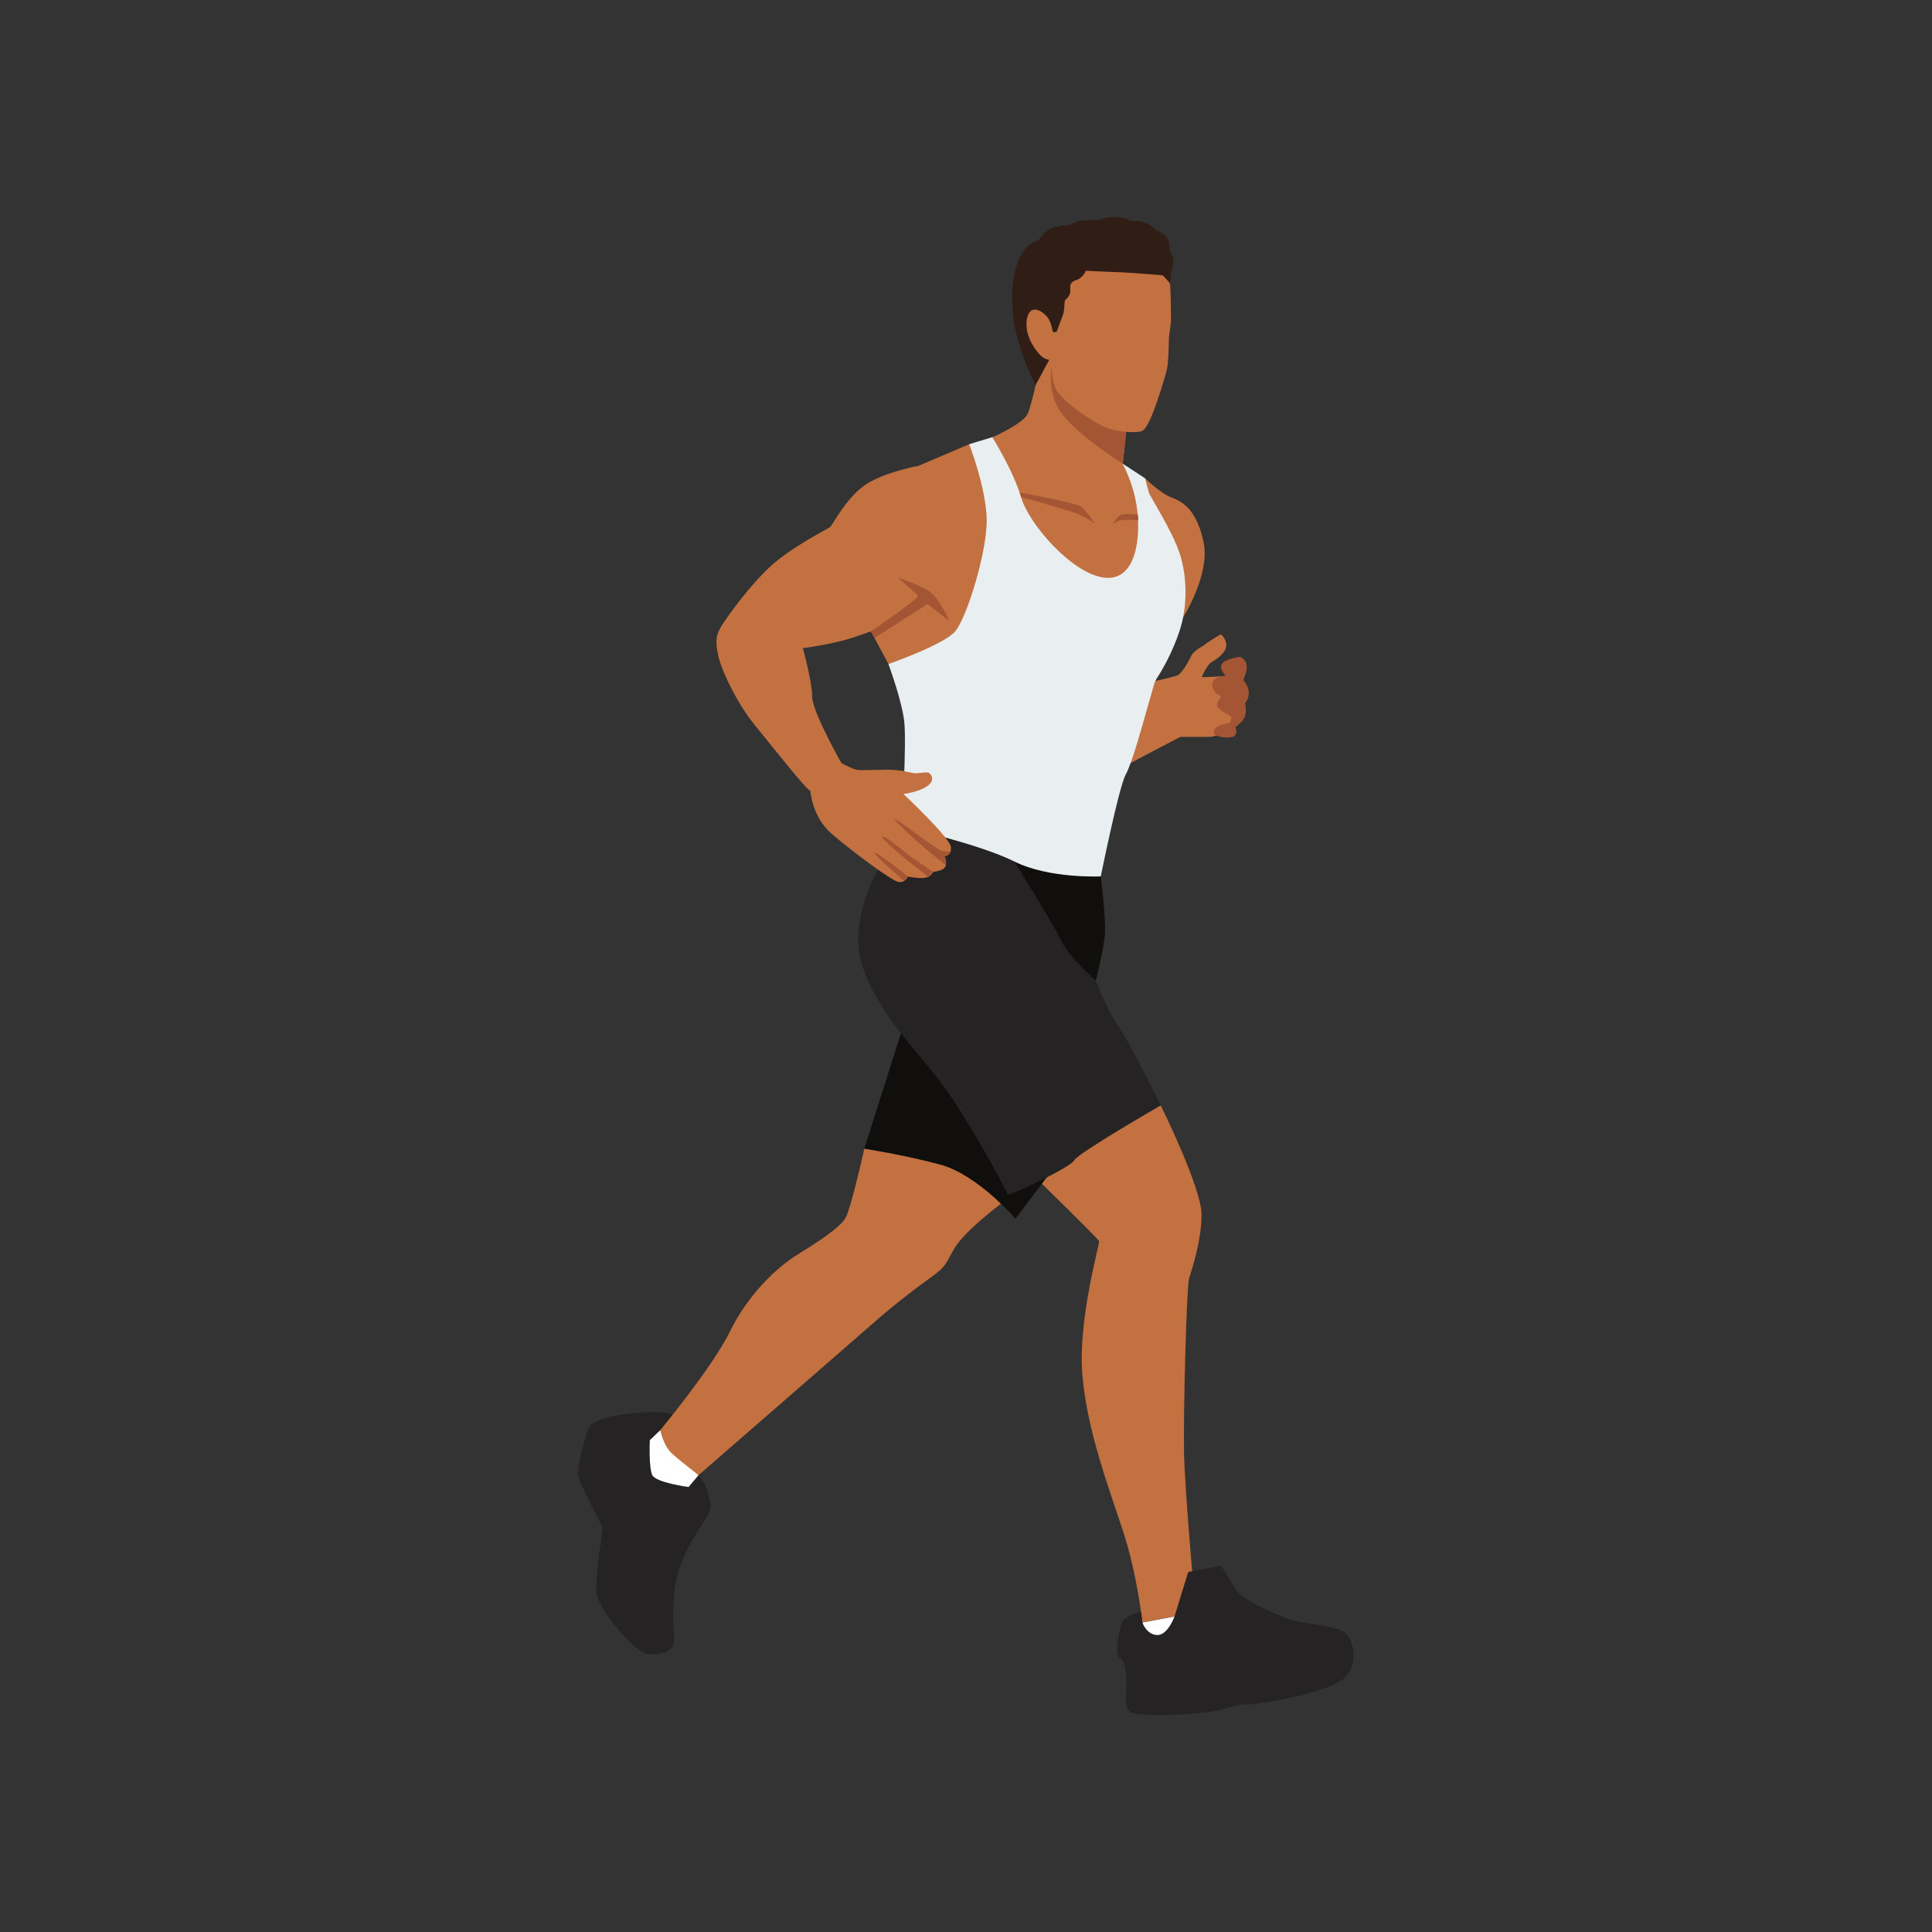 <?xml version="1.0" encoding="UTF-8" standalone="no"?>
<svg
   xmlns:dc="http://purl.org/dc/elements/1.1/"
   xmlns:cc="http://creativecommons.org/ns#"
   xmlns:rdf="http://www.w3.org/1999/02/22-rdf-syntax-ns#"
   xmlns:svg="http://www.w3.org/2000/svg"
   xmlns="http://www.w3.org/2000/svg"
   viewBox="0 0 2666.667 2666.667"
   height="2666.667"
   width="2666.667"
   xml:space="preserve"
   id="svg2"
   version="1.1"><rect x="0" y="0" width="2666.667" height="2666.667" fill="#333333" stroke="none"/><defs
     id="defs6" /><g
     transform="matrix(1.333,0,0,-1.333,0,2666.667)"
     id="g10"><g
       transform="scale(0.1)"
       id="g12"><g
         transform="scale(1.227)"
         id="g14"><path
           id="path16"
           style="fill:none;fill-opacity:1;fill-rule:nonzero;stroke:none"
           d="M 16300,0 H 0 V 16300 H 16300 V 0" /></g><path
         id="path18"
         style="fill:#252323;fill-opacity:1;fill-rule:nonzero;stroke:none"
         d="m 6979.9,5325.4 c 0,0 46.31,32.3 -95.97,51.7 -142.28,19.4 -355.7,-6.5 -478.57,-25.9 -122.88,-19.4 -252.23,-58.2 -291.02,-103.4 -38.81,-45.3 -142.28,-426.9 -129.35,-517.4 12.93,-90.6 245.75,-504.5 252.22,-543.3 6.47,-38.8 -84.08,-530.3 -58.21,-692 25.87,-161.6 403.3,-620.8 547.65,-620.8 144.34,0 252.22,32.3 253.25,155.2 1.03,122.9 -50.7,478.6 78.64,801.9 129.34,323.4 310.42,472.1 297.49,595 -12.93,122.9 -59.15,229.2 -122.88,304 -63.73,74.8 -253.25,595 -253.25,595" /><path
         id="path20"
         style="fill:#ffffff;fill-opacity:1;fill-rule:nonzero;stroke:none"
         d="m 6836.5,5196 -107.78,-103.5 c 0,0 -12.94,-284.5 25.86,-362.1 38.8,-77.6 375.1,-122.9 375.1,-122.9 l 103.47,122.9 -396.65,465.6" /><path
         id="path22"
         style="fill:#c37140;fill-opacity:1;fill-rule:nonzero;stroke:none"
         d="m 10716.8,7817.4 c 0,0 655.3,-638.1 664,-664 8.6,-25.9 -224.2,-819.2 -172.5,-1396.9 51.7,-577.7 275.9,-1164.1 422.5,-1612.5 146.6,-448.4 198.4,-939.9 198.4,-939.9 l 551.8,103.5 c 0,0 -112.1,1241.7 -120.7,1647 -8.6,405.2 25.9,1724.6 51.7,1810.8 25.9,86.2 129.4,388 129.4,663.9 0,276 -422.5,1129.6 -422.5,1129.6 0,0 -715.7,-103.4 -862.3,-215.5 -146.6,-112.1 -362.2,-319.1 -362.2,-319.1 l -77.6,-206.9" /><path
         id="path24"
         style="fill:#c37140;fill-opacity:1;fill-rule:nonzero;stroke:none"
         d="m 10364.2,7541.2 c 0,0 -354.5,-267.1 -466.57,-439.5 -112.1,-172.5 -68.99,-189.7 -275.94,-336.3 -206.95,-146.6 -448.39,-344.9 -525.99,-413.9 -77.61,-69 -1862.55,-1621.1 -1862.55,-1621.1 0,0 -189.7,146.6 -275.93,224.2 -86.23,77.6 -120.72,241.4 -120.72,241.4 0,0 543.24,655.3 724.33,1026.1 181.07,370.8 474.25,655.4 698.45,793.3 224.19,138 431.14,276 491.5,370.8 60.36,94.9 198.33,724.3 198.33,724.3 l 500.12,198.4 c 0,0 577.97,59.7 620.87,-12.6 42.9,-72.2 51,-84.7 95.3,-161.9 44.2,-77.3 198.8,-593.2 198.8,-593.2" /><path
         id="path26"
         style="fill:#100f0d;fill-opacity:1;fill-rule:nonzero;stroke:none"
         d="M 9329.2,9306.7 8949.11,8110.5 c 0,0 396.65,-60.3 784.68,-163.8 388.01,-103.5 780.11,-560.5 780.11,-560.5 l 418.5,551.9 -479.6,965.8 -1098.42,689.8 -25.18,-287" /><path
         id="path28"
         style="fill:#252323;fill-opacity:1;fill-rule:nonzero;stroke:none"
         d="m 11398,10930.2 c 0,0 51.7,-431.1 43.1,-586.3 -8.6,-155.2 -94.8,-491.5 -94.8,-491.5 0,0 120.7,-319.1 224.2,-457 103.4,-138 448.4,-836.5 448.4,-836.5 0,0 -853.7,-491.5 -896.8,-569.1 -43.1,-77.6 -689.9,-379.4 -689.9,-353.5 0,25.9 -379.4,732.9 -655.3,1112.3 -275.93,379.4 -698.45,767.5 -853.66,1276.2 -155.21,508.8 233.13,1100.3 275.93,1150.4 42.8,50 208.85,377.9 284.56,393.1 75.7,15.3 885.97,336.3 1253.57,94.9 367.5,-241.5 660.7,-733 660.7,-733" /><path
         id="path30"
         style="fill:#100f0d;fill-opacity:1;fill-rule:nonzero;stroke:none"
         d="m 10501.2,11085.4 c 0,0 422.6,-672.5 491.5,-827.7 69,-155.3 353.6,-405.3 353.6,-405.3 0,0 86.2,336.3 94.8,491.5 8.6,155.2 -43.1,586.3 -43.1,586.3 0,0 -293.2,491.5 -660.7,733 -302.9,199 -906.26,16 -1151.55,-63.1 l 915.45,-514.7" /><path
         id="path32"
         style="fill:#c37140;fill-opacity:1;fill-rule:nonzero;stroke:none"
         d="m 11707.2,12104.6 c 100.4,54.4 514.3,270 514.3,270 0,0 208,0 250.1,0 42,0 -16.2,3.2 42,0 58.2,-3.3 161.7,45.2 161.7,45.2 0,0 122.8,87.3 116.4,219.9 -6.5,132.6 -22.7,371.9 -22.7,371.9 0,0 -323.3,-25.9 -323.3,-16.2 0,9.7 55,126.1 97,152 42,25.9 139,84.1 152,158.4 12.9,74.4 -45.3,129.4 -55,129.4 -9.7,0 -150.7,-90.6 -165.9,-106.7 -15.2,-16.2 -112.2,-52 -144.5,-124.6 -32.4,-72.7 -100.3,-172.9 -129.4,-189.1 -29.1,-16.1 -268.3,-67.9 -268.3,-67.9 l -355.8,-465.6 131.4,-376.7" /><path
         id="path34"
         style="fill:#c37140;fill-opacity:1;fill-rule:nonzero;stroke:none"
         d="m 10035.6,15405.5 -526.01,-224.2 c 0,0 -375.09,-69 -564.8,-206.9 -189.7,-138 -327.66,-409.6 -349.22,-426.9 -21.56,-17.2 -400.97,-206.9 -620.85,-409.6 -219.88,-202.6 -448.39,-526 -500.13,-607.9 -51.73,-81.9 -77.6,-152.1 -34.49,-326.1 43.12,-174 202.64,-493 366.48,-695.7 163.83,-202.6 571.26,-715.7 584.2,-689.8 12.93,25.9 336.18,258.7 336.18,258.7 0,0 -316.78,556.2 -316.78,711.4 0,155.2 -97.01,504.4 -97.01,504.4 0,0 329.82,45.3 517.37,109.9 187.55,64.7 187.55,64.7 187.55,64.7 l 181.08,-338.4 c 0,0 607.91,-211.3 776.06,2.1 168.17,213.4 400.97,1015.4 400.97,1015.4 0,0 21.6,827.8 0,922.6 -21.6,94.9 -340.6,336.3 -340.6,336.3" /><path
         id="path36"
         style="fill:#c37140;fill-opacity:1;fill-rule:nonzero;stroke:none"
         d="m 11857.2,15052 c 0,0 157.3,-155.2 273.8,-198.4 116.4,-43.1 263,-129.3 331.9,-465.6 69,-336.3 -212.7,-776.5 -212.7,-776.5 l -462.9,341.1 69.9,1099.4" /><path
         id="path38"
         style="fill:#e9eef1;fill-opacity:1;fill-rule:nonzero;stroke:none"
         d="m 10277,15478.8 -241.4,-73.3 c 0,0 172.4,-442.6 181.1,-773.2 8.6,-330.5 -207,-1029 -327.7,-1166.9 -120.72,-138 -689.83,-336.3 -689.83,-336.3 0,0 137.97,-370.8 163.84,-595 25.87,-224.2 -25.87,-1086.5 -25.87,-1086.5 0,0 801.96,-181.1 1164.06,-362.2 362.2,-181 896.8,-155.2 896.8,-155.2 0,0 186.6,922.7 257.2,1052 70.5,129.4 174,517.4 234.3,724.3 60.4,207 60.4,232.9 94.9,284.6 34.5,51.7 155.2,250.1 232.8,491.5 77.6,241.5 77.6,543.2 0,784.7 -77.6,241.4 -308.3,593.7 -321.2,637.4 -13,43.8 -38.8,147.3 -38.8,147.3 l -230.7,150.9 -1349.5,275.9" /><g
         transform="scale(1.014)"
         id="g40"><path
           id="path42"
           style="fill:#c37140;fill-opacity:1;fill-rule:nonzero;stroke:none"
           d="m 10640,16101.1 c 0,0 -98.4,-506.8 -149.3,-604.6 -51,-97.8 -357.2,-233.8 -357.2,-233.8 0,0 212.3,-335.9 293.3,-612.2 80.8,-276.3 523,-782.2 850.3,-820.5 327.4,-38.2 369.9,412.4 335.9,688.7 -34.1,276.4 -148.8,471.9 -148.8,471.9 l 55.3,514.4 -744,795 -135.5,-198.9" /></g><path
         id="path44"
         style="fill:#a45634;fill-opacity:1;fill-rule:nonzero;stroke:none"
         d="m 10892.3,16217 c 0,0 -50.5,-220.8 59.5,-427.8 109.9,-206.9 515.2,-487.2 674.7,-586.3 l 35.6,331.4 -522.8,668.8 -247,13.9" /><path
         id="path46"
         style="fill:#a45634;fill-opacity:1;fill-rule:nonzero;stroke:none"
         d="m 10574.4,14857.9 c 69.1,-17.2 474.4,-133.6 569.2,-168.1 94.9,-34.5 194,-107.8 194,-107.8 0,0 -86.2,133.7 -142.2,176.8 -56.1,43.1 -635.8,145.9 -635.8,145.9 l 14.8,-46.8" /><path
         id="path48"
         style="fill:#a45634;fill-opacity:1;fill-rule:nonzero;stroke:none"
         d="m 11787.3,14616.5 c 0,0 -152.2,12.9 -186.7,0 -34.4,-12.9 -77.6,-34.5 -77.6,-34.5 0,0 43.2,81.9 94.9,94.9 51.7,12.9 164.4,0 164.4,0 l 5,-60.4" /><path
         id="path50"
         style="fill:#a45634;fill-opacity:1;fill-rule:nonzero;stroke:none"
         d="m 9828.64,13573.1 -224.19,176.8 -549.92,-350.5 -36.44,68.1 c 0,0 495.82,338.5 487.19,364.3 -8.62,25.9 -211.26,191.7 -211.26,191.7 0,0 176.77,-53.7 306.12,-127 129.34,-73.3 228.5,-323.4 228.5,-323.4" /><path
         id="path52"
         style="fill:#c37140;fill-opacity:1;fill-rule:nonzero;stroke:none"
         d="m 8390.78,11818.4 c 0,0 15.08,-267.3 217.73,-444.1 202.63,-176.8 616.53,-482.9 689.82,-500.1 73.3,-17.3 103.48,54.8 103.48,54.8 0,0 101.32,-22.5 172.46,-13.9 71.14,8.7 81.91,60.4 90.53,62.6 8.63,2.1 120.73,8.6 129.35,71.1 8.62,62.5 -17.25,90.5 -17.25,90.5 0,0 77.61,-2.1 68.99,94.9 -8.62,97 -491.37,549.5 -491.37,549.5 0,0 150.76,17.4 241.31,77.8 90.53,60.4 49.58,118.6 26.94,138 -22.63,19.4 -109.94,-6.5 -158.44,0 -48.51,6.4 -90.55,22.6 -190.79,32.3 -100.24,9.7 -320.12,-6.5 -391.26,0 -71.14,6.5 -313.38,153.2 -313.38,153.2 l -178.12,-366.6" /><path
         id="path54"
         style="fill:#a45634;fill-opacity:1;fill-rule:nonzero;stroke:none"
         d="m 9745.64,11197.5 c -67.9,22.7 -459.17,333.1 -481.8,326.6 -22.63,-6.4 378.33,-371.8 530.31,-475.3 8.62,62.5 -17.24,90.5 -17.24,90.5 0,0 50.49,-1.3 65.47,49.1 -29.75,-2.1 -65.58,-1.2 -96.74,9.1" /><path
         id="path56"
         style="fill:#a45634;fill-opacity:1;fill-rule:nonzero;stroke:none"
         d="m 9137.73,11343.1 c -25.86,-6.5 142.28,-158.5 294.26,-274.9 77.03,-59 137.36,-108.7 178.22,-143.3 39.34,17.7 47.71,51 54.59,52.8 0,0 -187.54,116.4 -294.25,203.7 -106.71,87.3 -206.95,168.1 -232.82,161.7" /><path
         id="path58"
         style="fill:#a45634;fill-opacity:1;fill-rule:nonzero;stroke:none"
         d="m 9056.89,11174.9 c -19.71,-7.4 199,-200.6 304.2,-292.2 28.23,16.7 40.72,46.3 40.72,46.3 0,0 -319.05,255.6 -344.92,245.9" /><path
         id="path60"
         style="fill:#a45634;fill-opacity:1;fill-rule:nonzero;stroke:none"
         d="m 12840.2,13203.9 c 0,0 -161.7,-20.9 -190.8,-75.9 -29.1,-55 45.7,-122.1 45.7,-122.1 0,0 -145.9,-0.8 -142.7,-91.3 3.2,-90.6 93.8,-119.7 93.8,-119.7 0,0 -51.8,-54.9 -42.1,-100.2 9.7,-45.3 132.6,-97 142.3,-106.7 9.7,-9.7 -3.2,-55 -12.9,-64.7 -9.7,-9.7 -146.1,-22.3 -164.9,-84.1 -18.9,-61.7 129.3,-84 194,-64.6 64.6,19.4 29.3,103.4 29.3,103.4 0,0 80.6,51.8 100,113.2 19.4,61.5 0,132.6 0,132.6 0,0 42.1,42 38.8,113.2 -3.2,71.1 -58.2,119.6 -54.9,132.5 3.2,13 93.7,177.7 -35.6,234.4" /><path
         id="path62"
         style="fill:#252323;fill-opacity:1;fill-rule:nonzero;stroke:none"
         d="m 11815,3315.4 c 0,0 -171.2,-40.1 -197.1,-111.3 -25.9,-71.1 -71.2,-278.1 -38.8,-342.7 32.3,-64.7 51.7,0 77.6,-168.2 25.9,-168.1 -27.5,-342.7 34.7,-407.4 62.3,-64.7 650.8,-38.8 864.2,0 213.4,38.8 194,64.7 368.7,71.1 174.6,6.5 756.6,116.4 950.6,239.3 194,122.9 155.2,374.8 77.6,478.4 -77.6,103.7 -439.7,110.1 -601.4,161.9 -161.7,51.7 -478.6,213.4 -530.3,278.1 -51.8,64.6 -174.6,278 -174.6,278 l -342.8,-64.6 -141.8,-461.5 -332.4,-62.4 -14.2,111.3" /><path
         id="path64"
         style="fill:#ffffff;fill-opacity:1;fill-rule:nonzero;stroke:none"
         d="m 11829.2,3204.1 c 0,0 40.9,-122.9 150.8,-129.3 110,-6.5 181.6,191.7 181.6,191.7 l -332.4,-62.4" /><g
         transform="scale(1.09)"
         id="g66"><path
           id="path68"
           style="fill:#2f1d16;fill-opacity:1;fill-rule:nonzero;stroke:none"
           d="m 11113.1,15964.3 c -12.3,31.8 12.7,84.4 -33.9,137.1 -46.7,52.7 -107,71.1 -107,71.1 0,0 -47.5,57.8 -111.1,71.3 -63.7,13.6 -121,11.1 -121,11.1 0,0 -47.1,30.1 -130.1,37.6 -83,7.5 -159.4,-28.7 -192.4,-30.6 -33.1,-1.8 -98.9,1.3 -137.3,-3.7 -38.4,-5.1 -114.5,-34.4 -127,-42.5 -12.6,-8 -77.4,1 -153.41,-25.3 -76.04,-26.3 -129.42,-113.7 -129.42,-113.7 0,0 -53.39,-26.9 -72.83,-34.6 -0.18,-0.1 -0.46,-0.3 -0.65,-0.4 -1.19,-0.5 -3.94,-2.1 -8.07,-4.8 -13.48,-9.7 -33.57,-30.1 -54.94,-53.2 -42.19,-54.3 -93.19,-154.3 -112.36,-332.1 -34.95,-324.4 56.78,-628.2 216.47,-956.1 l 218.41,405.3 1055.2,560.4 c 0,0 16.9,49.9 11.3,78.7 -5.5,28.8 23.3,73.7 24.6,128.9 1.4,55.3 -22.2,63.7 -34.5,95.5" /></g><g
         transform="scale(1.057)"
         id="g70"><path
           id="path72"
           style="fill:#c37140;fill-opacity:1;fill-rule:nonzero;stroke:none"
           d="m 11396.3,16252.4 c 0,0 51.6,-73.2 62.9,-101.4 11.2,-28.3 10.4,-280.6 12,-344.5 1.5,-64 -18.4,-149.7 -19.6,-180.6 -1.2,-30.8 -4.6,-220.2 -15.9,-293.9 -11.1,-73.7 -104.9,-358.4 -134.7,-433.4 -29.8,-75.1 -72.9,-174.3 -110.7,-193.4 -37.9,-19.1 -200.7,-20.8 -342.9,28.1 -142.3,49 -416.4,251.5 -488.5,355.3 -72.1,103.9 -53.4,313.3 -53.4,313.3 0,0 -60.3,-14.1 -119.5,50.1 -59.3,64.1 -152.7,201.8 -126.2,349 26.5,147.3 137.5,89.3 192.7,27.4 55.2,-62 53.6,-152.6 65.9,-155.1 12.3,-2.6 24.8,1.1 31,2.9 6.3,1.8 41.2,152.8 44.4,183.6 3.3,30.8 4.5,216.1 8.9,222.1 4.3,6 164.9,185 215.1,201.6 50.1,16.5 778.5,-31.1 778.5,-31.1" /></g><g
         transform="scale(1.067)"
         id="g74"><path
           id="path76"
           style="fill:#2f1d16;fill-opacity:1;fill-rule:nonzero;stroke:none"
           d="m 10253.5,15530.8 c 0,0 41.2,104.4 61.7,162 20.5,57.5 8.4,136.1 24.9,147.7 16.5,11.6 48.3,45.6 47,90 -1.4,44.4 -1.4,44.4 -1.4,44.4 0,0 0.1,39 61.3,57.3 61.2,18.3 91.3,89.6 91.3,89.6 0,0 152,-9.2 210.4,-10.3 58.5,-1 184.2,-7.1 253.1,-12.2 69,-5.2 273.9,-20.5 280.8,-22.6 7.1,-2.1 70.3,-75.5 70.3,-75.5 0,0 6.9,128.5 -8.9,132.9 -15.7,4.3 0.8,53.1 -218,74.4 -219,21.3 -350.4,91.5 -532.6,25.9 -182.3,-65.7 -207.1,-27.2 -278.6,-110.7 -71.4,-83.4 -144.2,-230.6 -129.4,-291.6 14.8,-61 68.1,-301.3 68.1,-301.3" /></g></g></g></svg>